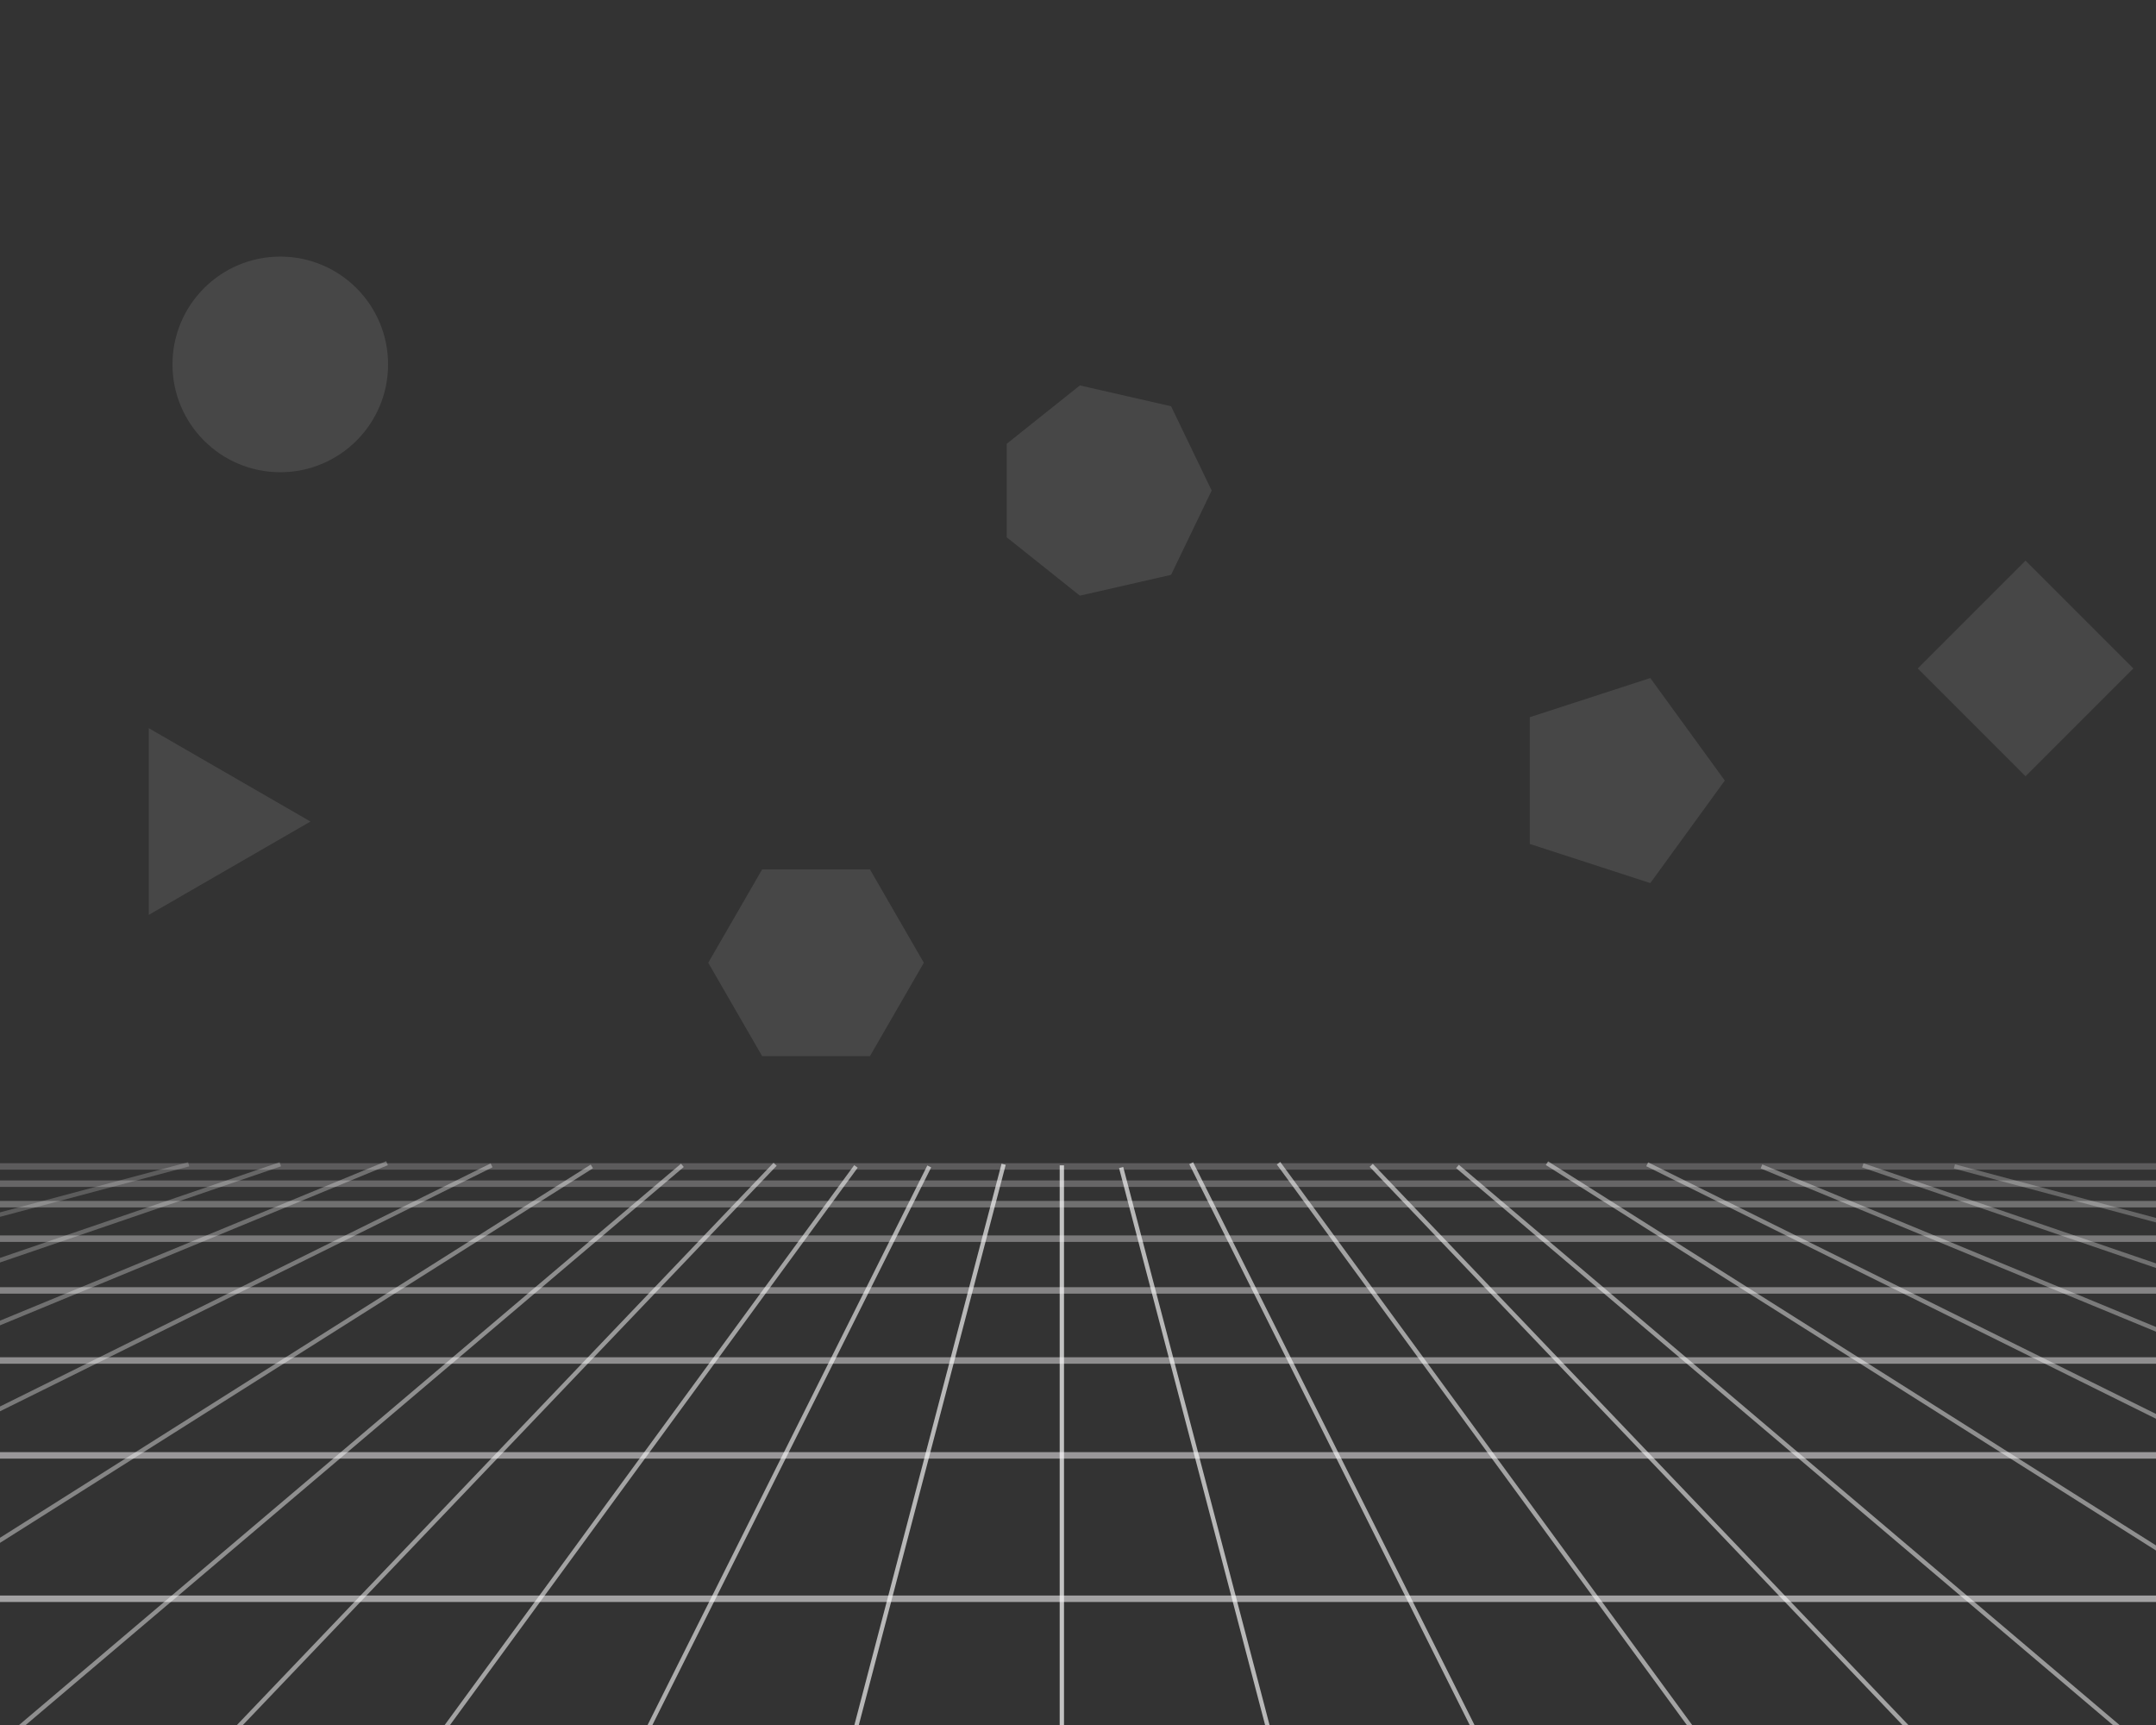 <svg width="100%" height="100%" viewBox="-500 -350 1000 800" xmlns="http://www.w3.org/2000/svg" xmlns:xlink="http://www.w3.org/1999/xlink">
                <rect x="-500" y="-350" width="1000" height="800" fill="#333333" stroke="none"/>
                <defs></defs><g>
                        <g  
                            class='draggable'
                            id='Layer-VectorialApp17R25-0'
                            fill='none'
                            stroke='none'
                            stroke-width='0'
                            stroke-dasharray='none'
                            opacity='1'
                            mask='none'
                            filter='none'
                            transform='matrix(1 0 0 1 0 0)'
                        >
                        
                        <path  
                            id='Path-VectorialApp17R25-2'
                            d='M -539.492,190.953 H 534.508'
                            fill='rgba(0, 0, 0, 0)'
                            fill-rule='evenodd'
                            stroke='rgba(255, 253, 255, 0.2)'
                            stroke-width='3'
                            stroke-dasharray='none'
                            stroke-linecap='butt'
                            stroke-linejoin='miter'
                            stroke-miterlimit='4'
                            opacity='1'
                            filter='none'
                            mask='none'
                            marker-start='none'
                            marker-mid='none'
                            marker-end='none'
                            transform='matrix(1 0 0 1 0 0)'
                        />
                        
                        <path  
                            id='Path-VectorialApp17R25-3'
                            d='M -539.492,190.953 H 534.508'
                            fill='rgba(0, 0, 0, 0)'
                            fill-rule='evenodd'
                            stroke='rgba(255, 253, 255, 0.6)'
                            stroke-width='3'
                            stroke-dasharray='none'
                            stroke-linecap='butt'
                            stroke-linejoin='miter'
                            stroke-miterlimit='4'
                            opacity='1'
                            filter='none'
                            mask='none'
                            marker-start='none'
                            marker-mid='none'
                            marker-end='none'
                            transform='matrix(1 0 0 1 3 285.5)'
                        />
                        
                        <path  
                            id='Path-VectorialApp17R25-4'
                            d='M 1.508,474.953 V 192.453'
                            fill='rgba(0, 0, 0, 0)'
                            fill-rule='evenodd'
                            stroke='rgba(255, 255, 255, 0.7)'
                            stroke-width='2'
                            stroke-dasharray='none'
                            stroke-linecap='butt'
                            stroke-linejoin='miter'
                            stroke-miterlimit='4'
                            opacity='1'
                            filter='none'
                            mask='none'
                            marker-start='none'
                            marker-mid='none'
                            marker-end='none'
                            transform='matrix(1 0 0 1 -9 -2)'
                        />
                        
                        <path  
                            id='Path-VectorialApp17R25-5'
                            d='M -539.492,190.953 H 534.508'
                            fill='rgba(0, 0, 0, 0)'
                            fill-rule='evenodd'
                            stroke='rgba(255, 253, 255, 0.45)'
                            stroke-width='3'
                            stroke-dasharray='none'
                            stroke-linecap='butt'
                            stroke-linejoin='miter'
                            stroke-miterlimit='4'
                            opacity='1'
                            filter='none'
                            mask='none'
                            marker-start='none'
                            marker-mid='none'
                            marker-end='none'
                            transform='matrix(1 0 0 1 -1.5 90)'
                        />
                        
                        <path  
                            id='Path-VectorialApp17R25-6'
                            d='M -539.492,190.953 H 534.508'
                            fill='rgba(0, 0, 0, 0)'
                            fill-rule='evenodd'
                            stroke='rgba(255, 253, 255, 0.5)'
                            stroke-width='3'
                            stroke-dasharray='none'
                            stroke-linecap='butt'
                            stroke-linejoin='miter'
                            stroke-miterlimit='4'
                            opacity='1'
                            filter='none'
                            mask='none'
                            marker-start='none'
                            marker-mid='none'
                            marker-end='none'
                            transform='matrix(1 0 0 1 2.5 134)'
                        />
                        
                        <path  
                            id='Path-VectorialApp17R25-7'
                            d='M -539.492,190.953 H 534.508'
                            fill='rgba(0, 0, 0, 0)'
                            fill-rule='evenodd'
                            stroke='rgba(255, 253, 255, 0.55)'
                            stroke-width='3'
                            stroke-dasharray='none'
                            stroke-linecap='butt'
                            stroke-linejoin='miter'
                            stroke-miterlimit='4'
                            opacity='1'
                            filter='none'
                            mask='none'
                            marker-start='none'
                            marker-mid='none'
                            marker-end='none'
                            transform='matrix(1 0 0 1 -2.5 200.5)'
                        />
                        
                        <path  
                            id='Path-VectorialApp17R25-8'
                            d='M -539.492,190.953 H 534.508'
                            fill='rgba(0, 0, 0, 0)'
                            fill-rule='evenodd'
                            stroke='rgba(255, 253, 255, 0.4)'
                            stroke-width='3'
                            stroke-dasharray='none'
                            stroke-linecap='butt'
                            stroke-linejoin='miter'
                            stroke-miterlimit='4'
                            opacity='1'
                            filter='none'
                            mask='none'
                            marker-start='none'
                            marker-mid='none'
                            marker-end='none'
                            transform='matrix(1 0 0 1 0.5 57.5)'
                        />
                        
                        <path  
                            id='Path-VectorialApp17R25-9'
                            d='M -539.492,190.953 H 534.508'
                            fill='rgba(0, 0, 0, 0)'
                            fill-rule='evenodd'
                            stroke='rgba(255, 253, 255, 0.35)'
                            stroke-width='3'
                            stroke-dasharray='none'
                            stroke-linecap='butt'
                            stroke-linejoin='miter'
                            stroke-miterlimit='4'
                            opacity='1'
                            filter='none'
                            mask='none'
                            marker-start='none'
                            marker-mid='none'
                            marker-end='none'
                            transform='matrix(1 0 0 1 0.5 33.5)'
                        />
                        
                        <path  
                            id='Path-VectorialApp17R25-10'
                            d='M -539.492,190.953 H 534.508'
                            fill='rgba(0, 0, 0, 0)'
                            fill-rule='evenodd'
                            stroke='rgba(255, 253, 255, 0.3)'
                            stroke-width='3'
                            stroke-dasharray='none'
                            stroke-linecap='butt'
                            stroke-linejoin='miter'
                            stroke-miterlimit='4'
                            opacity='1'
                            filter='none'
                            mask='none'
                            marker-start='none'
                            marker-mid='none'
                            marker-end='none'
                            transform='matrix(1 0 0 1 0.5 17.5)'
                        />
                        
                        <path  
                            id='Path-VectorialApp17R25-11'
                            d='M -539.492,190.953 H 534.508'
                            fill='rgba(0, 0, 0, 0)'
                            fill-rule='evenodd'
                            stroke='rgba(255, 253, 255, 0.25)'
                            stroke-width='3'
                            stroke-dasharray='none'
                            stroke-linecap='butt'
                            stroke-linejoin='miter'
                            stroke-miterlimit='4'
                            opacity='1'
                            filter='none'
                            mask='none'
                            marker-start='none'
                            marker-mid='none'
                            marker-end='none'
                            transform='matrix(1 0 0 1 0.5 8)'
                        />
                        
                        <path  
                            id='Path-VectorialApp17R25-12'
                            d='M -106.492,475.953 L -31.492,189.953'
                            fill='rgba(0, 0, 0, 0)'
                            fill-rule='evenodd'
                            stroke='rgba(255, 255, 255, 0.65)'
                            stroke-width='2'
                            stroke-dasharray='none'
                            stroke-linecap='butt'
                            stroke-linejoin='miter'
                            stroke-miterlimit='4'
                            opacity='1'
                            filter='none'
                            mask='none'
                            marker-start='none'
                            marker-mid='none'
                            marker-end='none'
                            transform='matrix(1 0 0 1 -3 0)'
                        />
                        
                        <path  
                            id='Path-VectorialApp17R25-13'
                            d='M -106.492,475.953 L 36.008,190.953'
                            fill='rgba(0, 0, 0, 0)'
                            fill-rule='evenodd'
                            stroke='rgba(255, 255, 255, 0.6)'
                            stroke-width='2'
                            stroke-dasharray='none'
                            stroke-linecap='butt'
                            stroke-linejoin='miter'
                            stroke-miterlimit='4'
                            opacity='1'
                            filter='none'
                            mask='none'
                            marker-start='none'
                            marker-mid='none'
                            marker-end='none'
                            transform='matrix(1 0 0 1 -105 0)'
                        />
                        
                        <path  
                            id='Path-VectorialApp17R25-14'
                            d='M -106.492,475.953 L 102.008,190.953'
                            fill='rgba(0, 0, 0, 0)'
                            fill-rule='evenodd'
                            stroke='rgba(255, 255, 255, 0.55)'
                            stroke-width='2'
                            stroke-dasharray='none'
                            stroke-linecap='butt'
                            stroke-linejoin='miter'
                            stroke-miterlimit='4'
                            opacity='1'
                            filter='none'
                            mask='none'
                            marker-start='none'
                            marker-mid='none'
                            marker-end='none'
                            transform='matrix(1 0 0 1 -205 0)'
                        />
                        
                        <path  
                            id='Path-VectorialApp17R25-15'
                            d='M -106.492,475.953 L 166.508,189.953'
                            fill='rgba(0, 0, 0, 0)'
                            fill-rule='evenodd'
                            stroke='rgba(255, 255, 255, 0.5)'
                            stroke-width='2'
                            stroke-dasharray='none'
                            stroke-linecap='butt'
                            stroke-linejoin='miter'
                            stroke-miterlimit='4'
                            opacity='1'
                            filter='none'
                            mask='none'
                            marker-start='none'
                            marker-mid='none'
                            marker-end='none'
                            transform='matrix(1 0 0 1 -307 0)'
                        />
                        
                        <path  
                            id='Path-VectorialApp17R25-16'
                            d='M -106.492,475.953 L 232.008,188.953'
                            fill='rgba(0, 0, 0, 0)'
                            fill-rule='evenodd'
                            stroke='rgba(255, 255, 255, 0.45)'
                            stroke-width='2'
                            stroke-dasharray='none'
                            stroke-linecap='butt'
                            stroke-linejoin='miter'
                            stroke-miterlimit='4'
                            opacity='1'
                            filter='none'
                            mask='none'
                            marker-start='none'
                            marker-mid='none'
                            marker-end='none'
                            transform='matrix(1 0 0 1 -415.5 1.5)'
                        />
                        
                        <path  
                            id='Path-VectorialApp17R25-17'
                            d='M -106.492,475.953 L 212.508,274.453'
                            fill='rgba(0, 0, 0, 0)'
                            fill-rule='evenodd'
                            stroke='rgba(255, 255, 255, 0.4)'
                            stroke-width='2'
                            stroke-dasharray='none'
                            stroke-linecap='butt'
                            stroke-linejoin='miter'
                            stroke-miterlimit='4'
                            opacity='1'
                            filter='none'
                            mask='none'
                            marker-start='none'
                            marker-mid='none'
                            marker-end='none'
                            transform='matrix(1 0 0 1 -438 -83.5)'
                        />
                        
                        <path  
                            id='Path-VectorialApp17R25-18'
                            d='M -104.492,407.953 L 166.008,273.953'
                            fill='rgba(0, 0, 0, 0)'
                            fill-rule='evenodd'
                            stroke='rgba(255, 255, 255, 0.35)'
                            stroke-width='2'
                            stroke-dasharray='none'
                            stroke-linecap='butt'
                            stroke-linejoin='miter'
                            stroke-miterlimit='4'
                            opacity='1'
                            filter='none'
                            mask='none'
                            marker-start='none'
                            marker-mid='none'
                            marker-end='none'
                            transform='matrix(1 0 0 1 -438 -83.5)'
                        />
                        
                        <path  
                            id='Path-VectorialApp17R25-19'
                            d='M -100.492,362.953 L 117.508,272.953'
                            fill='rgba(0, 0, 0, 0)'
                            fill-rule='evenodd'
                            stroke='rgba(255, 255, 255, 0.3)'
                            stroke-width='2'
                            stroke-dasharray='none'
                            stroke-linecap='butt'
                            stroke-linejoin='miter'
                            stroke-miterlimit='4'
                            opacity='1'
                            filter='none'
                            mask='none'
                            marker-start='none'
                            marker-mid='none'
                            marker-end='none'
                            transform='matrix(1 0 0 1 -438 -83.5)'
                        />
                        
                        <path  
                            id='Path-VectorialApp17R25-20'
                            d='M -101.492,331.453 L 68.008,273.453'
                            fill='rgba(0, 0, 0, 0)'
                            fill-rule='evenodd'
                            stroke='rgba(255, 255, 255, 0.25)'
                            stroke-width='2'
                            stroke-dasharray='none'
                            stroke-linecap='butt'
                            stroke-linejoin='miter'
                            stroke-miterlimit='4'
                            opacity='1'
                            filter='none'
                            mask='none'
                            marker-start='none'
                            marker-mid='none'
                            marker-end='none'
                            transform='matrix(1 0 0 1 -438 -83.5)'
                        />
                        
                        <path  
                            id='Path-VectorialApp17R25-21'
                            d='M -101.492,331.453 L 26.008,297.453'
                            fill='rgba(0, 0, 0, 0)'
                            fill-rule='evenodd'
                            stroke='rgba(255, 255, 255, 0.2)'
                            stroke-width='2'
                            stroke-dasharray='none'
                            stroke-linecap='butt'
                            stroke-linejoin='miter'
                            stroke-miterlimit='4'
                            opacity='1'
                            filter='none'
                            mask='none'
                            marker-start='none'
                            marker-mid='none'
                            marker-end='none'
                            transform='matrix(1 0 0 1 -438.5 -107.5)'
                        />
                        
                        <path  
                            id='Path-VectorialApp17R25-22'
                            d='M -101.492,331.453 L 26.008,297.453'
                            fill='rgba(0, 0, 0, 0)'
                            fill-rule='evenodd'
                            stroke='rgba(255, 255, 255, 0.25)'
                            stroke-width='2'
                            stroke-dasharray='none'
                            stroke-linecap='butt'
                            stroke-linejoin='miter'
                            stroke-miterlimit='4'
                            opacity='1'
                            filter='none'
                            mask='none'
                            marker-start='none'
                            marker-mid='none'
                            marker-end='none'
                            transform='matrix(-1 0 0 1 432.516 -106.5)'
                        />
                        
                        <path  
                            id='Path-VectorialApp17R25-23'
                            d='M -101.492,331.453 L 68.008,273.453'
                            fill='rgba(0, 0, 0, 0)'
                            fill-rule='evenodd'
                            stroke='rgba(255, 255, 255, 0.3)'
                            stroke-width='2'
                            stroke-dasharray='none'
                            stroke-linecap='butt'
                            stroke-linejoin='miter'
                            stroke-miterlimit='4'
                            opacity='1'
                            filter='none'
                            mask='none'
                            marker-start='none'
                            marker-mid='none'
                            marker-end='none'
                            transform='matrix(-1 0 0 1 432.016 -83)'
                        />
                        
                        <path  
                            id='Path-VectorialApp17R25-24'
                            d='M -100.492,362.953 L 117.508,272.953'
                            fill='rgba(0, 0, 0, 0)'
                            fill-rule='evenodd'
                            stroke='rgba(255, 255, 255, 0.35)'
                            stroke-width='2'
                            stroke-dasharray='none'
                            stroke-linecap='butt'
                            stroke-linejoin='miter'
                            stroke-miterlimit='4'
                            opacity='1'
                            filter='none'
                            mask='none'
                            marker-start='none'
                            marker-mid='none'
                            marker-end='none'
                            transform='matrix(-1 0 0 1 434.516 -82)'
                        />
                        
                        <path  
                            id='Path-VectorialApp17R25-25'
                            d='M -104.492,407.953 L 166.008,273.953'
                            fill='rgba(0, 0, 0, 0)'
                            fill-rule='evenodd'
                            stroke='rgba(255, 255, 255, 0.4)'
                            stroke-width='2'
                            stroke-dasharray='none'
                            stroke-linecap='butt'
                            stroke-linejoin='miter'
                            stroke-miterlimit='4'
                            opacity='1'
                            filter='none'
                            mask='none'
                            marker-start='none'
                            marker-mid='none'
                            marker-end='none'
                            transform='matrix(-1 0 0 1 430.016 -84)'
                        />
                        
                        <path  
                            id='Path-VectorialApp17R25-26'
                            d='M -106.492,475.953 L 212.508,274.453'
                            fill='rgba(0, 0, 0, 0)'
                            fill-rule='evenodd'
                            stroke='rgba(255, 255, 255, 0.45)'
                            stroke-width='2'
                            stroke-dasharray='none'
                            stroke-linecap='butt'
                            stroke-linejoin='miter'
                            stroke-miterlimit='4'
                            opacity='1'
                            filter='none'
                            mask='none'
                            marker-start='none'
                            marker-mid='none'
                            marker-end='none'
                            transform='matrix(-1 0 0 1 430.016 -85)'
                        />
                        
                        <path  
                            id='Path-VectorialApp17R25-27'
                            d='M -106.492,475.953 L 232.008,188.953'
                            fill='rgba(0, 0, 0, 0)'
                            fill-rule='evenodd'
                            stroke='rgba(255, 255, 255, 0.5)'
                            stroke-width='2'
                            stroke-dasharray='none'
                            stroke-linecap='butt'
                            stroke-linejoin='miter'
                            stroke-miterlimit='4'
                            opacity='1'
                            filter='none'
                            mask='none'
                            marker-start='none'
                            marker-mid='none'
                            marker-end='none'
                            transform='matrix(-1 0 0 1 408.016 2)'
                        />
                        
                        <path  
                            id='Path-VectorialApp17R25-28'
                            d='M -106.492,475.953 L 166.508,189.953'
                            fill='rgba(0, 0, 0, 0)'
                            fill-rule='evenodd'
                            stroke='rgba(255, 255, 255, 0.55)'
                            stroke-width='2'
                            stroke-dasharray='none'
                            stroke-linecap='butt'
                            stroke-linejoin='miter'
                            stroke-miterlimit='4'
                            opacity='1'
                            filter='none'
                            mask='none'
                            marker-start='none'
                            marker-mid='none'
                            marker-end='none'
                            transform='matrix(-1 0 0 1 302.516 0.5)'
                        />
                        
                        <path  
                            id='Path-VectorialApp17R25-29'
                            d='M -106.492,475.953 L 102.008,190.953'
                            fill='rgba(0, 0, 0, 0)'
                            fill-rule='evenodd'
                            stroke='rgba(255, 255, 255, 0.55)'
                            stroke-width='2'
                            stroke-dasharray='none'
                            stroke-linecap='butt'
                            stroke-linejoin='miter'
                            stroke-miterlimit='4'
                            opacity='1'
                            filter='none'
                            mask='none'
                            marker-start='none'
                            marker-mid='none'
                            marker-end='none'
                            transform='matrix(-1 0 0 1 195.016 -1.5)'
                        />
                        
                        <path  
                            id='Path-VectorialApp17R25-30'
                            d='M -106.492,475.953 L 36.008,190.953'
                            fill='rgba(0, 0, 0, 0)'
                            fill-rule='evenodd'
                            stroke='rgba(255, 255, 255, 0.6)'
                            stroke-width='2'
                            stroke-dasharray='none'
                            stroke-linecap='butt'
                            stroke-linejoin='miter'
                            stroke-miterlimit='4'
                            opacity='1'
                            filter='none'
                            mask='none'
                            marker-start='none'
                            marker-mid='none'
                            marker-end='none'
                            transform='matrix(-1 0 0 1 88.516 -1.5)'
                        />
                        
                        <path  
                            id='Path-VectorialApp17R25-31'
                            d='M -106.492,475.953 L -31.492,189.953'
                            fill='rgba(0, 0, 0, 0)'
                            fill-rule='evenodd'
                            stroke='rgba(255, 255, 255, 0.65)'
                            stroke-width='2'
                            stroke-dasharray='none'
                            stroke-linecap='butt'
                            stroke-linejoin='miter'
                            stroke-miterlimit='4'
                            opacity='1'
                            filter='none'
                            mask='none'
                            marker-start='none'
                            marker-mid='none'
                            marker-end='none'
                            transform='matrix(-1 0 0 1 -11.484 1.5)'
                        />
                        
                        <polygon  
                            id='Regular-VectorialApp17R25-32'
                            points='50.00,50.00 -25.00,93.30 -25.00,6.70 50.00,50.00 -25.00,93.30 -25.00,6.70 50.00,50.00 -25.00,93.30 -25.00,6.70 '
                            fill='rgba(255, 255, 255, 0.1)'
                            stroke='rgba(0, 0, 0, 1)'
                            stroke-width='0'
                            stroke-dasharray='none'
                            opacity='1'
                            filter='none'
                            mask='none'
                            transform='matrix(1 0 0 1 -406 -19)'
                        />
                        
                        <polygon  
                            id='Regular-VectorialApp17R25-33'
                            points='50.00,50.00 0.00,100.00 -50.00,50.00 -0.00,0.00 50.00,50.00 0.00,100.00 -50.00,50.00 -0.00,0.00 50.00,50.00 0.00,100.00 -50.00,50.00 -0.00,0.00 '
                            fill='rgba(255, 255, 255, 0.1)'
                            stroke='rgba(0, 0, 0, 1)'
                            stroke-width='0'
                            stroke-dasharray='none'
                            opacity='1'
                            filter='none'
                            mask='none'
                            transform='matrix(1 0 0 1 439.5 -90)'
                        />
                        
                        <polygon  
                            id='Regular-VectorialApp17R25-34'
                            points='50.00,50.00 15.45,97.55 -40.45,79.39 -40.45,20.61 15.45,2.45 50.00,50.00 15.45,97.55 -40.45,79.39 -40.45,20.61 15.45,2.45 50.00,50.00 15.45,97.55 -40.45,79.39 -40.45,20.61 15.45,2.45 '
                            fill='rgba(255, 255, 255, 0.1)'
                            stroke='rgba(0, 0, 0, 1)'
                            stroke-width='0'
                            stroke-dasharray='none'
                            opacity='1'
                            filter='none'
                            mask='none'
                            transform='matrix(1 0 0 1 250 -38)'
                        />
                        
                        <polygon  
                            id='Regular-VectorialApp17R25-35'
                            points='50.00,50.00 25.00,93.30 -25.00,93.30 -50.00,50.00 -25.00,6.70 25.00,6.70 50.00,50.00 25.00,93.30 -25.00,93.30 -50.00,50.00 -25.00,6.70 25.00,6.70 50.00,50.00 25.00,93.30 -25.00,93.30 -50.00,50.00 -25.00,6.70 25.00,6.70 '
                            fill='rgba(255, 255, 255, 0.1)'
                            stroke='rgba(0, 0, 0, 1)'
                            stroke-width='0'
                            stroke-dasharray='none'
                            opacity='1'
                            filter='none'
                            mask='none'
                            transform='matrix(1 0 0 1 -121.5 46.5)'
                        />
                        
                        <polygon  
                            id='Regular-VectorialApp17R25-36'
                            points='50.00,50.00 31.17,89.09 -11.13,98.75 -45.05,71.69 -45.05,28.31 -11.13,1.25 31.17,10.91 50.00,50.00 31.17,89.09 -11.13,98.75 -45.05,71.69 -45.05,28.31 -11.13,1.25 31.17,10.91 50.00,50.00 31.17,89.09 -11.13,98.75 -45.05,71.69 -45.05,28.31 -11.13,1.25 31.17,10.91 '
                            fill='rgba(255, 255, 255, 0.1)'
                            stroke='rgba(0, 0, 0, 1)'
                            stroke-width='0'
                            stroke-dasharray='none'
                            opacity='1'
                            filter='none'
                            mask='none'
                            transform='matrix(1 0 0 1 12 -172.5)'
                        />
                        
                        <circle  
                            id='Circle-VectorialApp17R25-37'
                            cx='0'
                            cy='50'
                            r='50'
                            fill='rgba(255, 255, 255, 0.1)'
                            stroke='rgba(0, 0, 0, 1)'
                            stroke-width='0'
                            stroke-dasharray='none'
                            opacity='1'
                            filter='none'
                            mask='none'
                            transform='matrix(1 0 0 1 -370 -231)'
                        />
                        </g></g></svg>